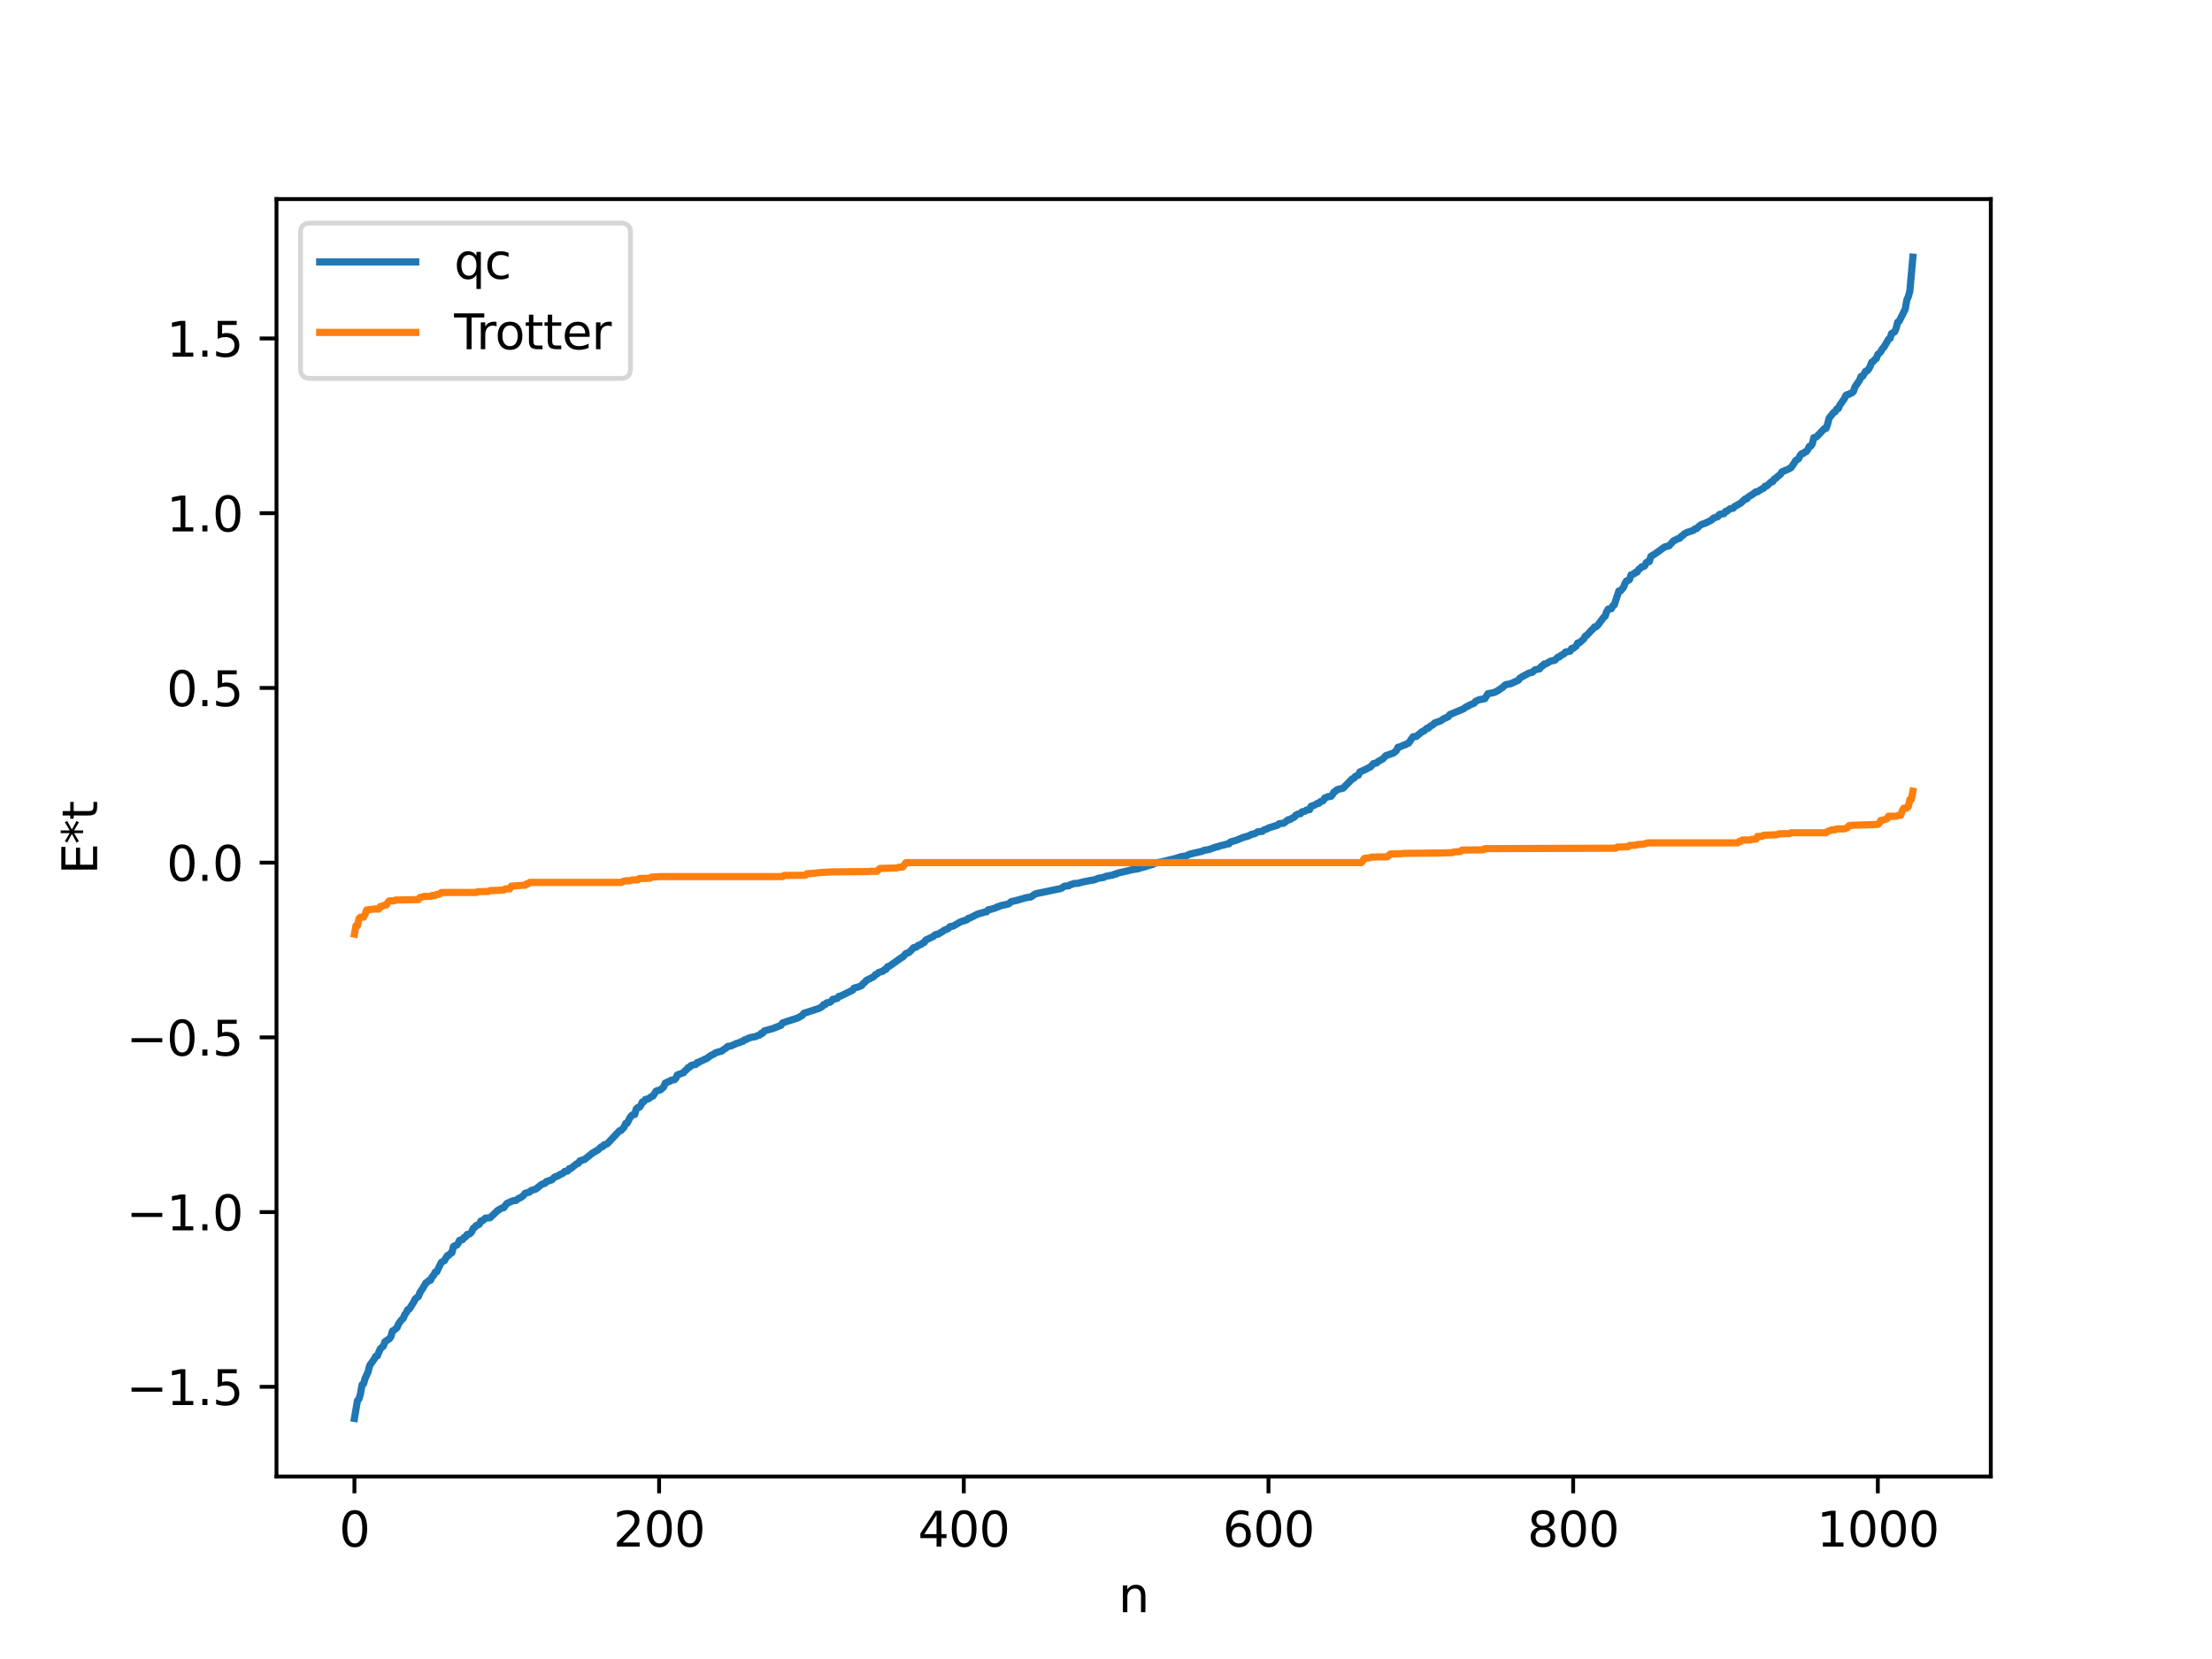 <?xml version="1.0" encoding="utf-8" standalone="no"?>
<!DOCTYPE svg PUBLIC "-//W3C//DTD SVG 1.1//EN"
  "http://www.w3.org/Graphics/SVG/1.1/DTD/svg11.dtd">
<svg xmlns:xlink="http://www.w3.org/1999/xlink" width="460.8pt" height="345.6pt" viewBox="0 0 460.8 345.6" xmlns="http://www.w3.org/2000/svg" version="1.1">
 <defs>
  <style type="text/css">*{stroke-linejoin: round; stroke-linecap: butt}</style>
 </defs>
 <g id="figure_1">
  <g id="patch_1">
   <path d="M 0 345.6 
L 460.8 345.6 
L 460.8 0 
L 0 0 
z
" style="fill: #ffffff"/>
  </g>
  <g id="axes_1">
   <g id="patch_2">
    <path d="M 57.6 307.584 
L 414.72 307.584 
L 414.72 41.472 
L 57.6 41.472 
z
" style="fill: #ffffff"/>
   </g>
   <g id="matplotlib.axis_1">
    <g id="xtick_1">
     <g id="line2d_1">
      <defs>
       <path id="mb6e18e7a22" d="M 0 0 
L 0 3.5 
" style="stroke: #000000; stroke-width: 0.8"/>
      </defs>
      <g>
       <use xlink:href="#mb6e18e7a22" x="73.833" y="307.584" style="stroke: #000000; stroke-width: 0.8"/>
      </g>
     </g>
     <g id="text_1">
      <!-- 0 -->
      <g transform="translate(70.651 322.182) scale(0.1 -0.1)">
       <defs>
        <path id="DejaVuSans-30" d="M 2034 4250 
Q 1547 4250 1301 3770 
Q 1056 3291 1056 2328 
Q 1056 1369 1301 889 
Q 1547 409 2034 409 
Q 2525 409 2770 889 
Q 3016 1369 3016 2328 
Q 3016 3291 2770 3770 
Q 2525 4250 2034 4250 
z
M 2034 4750 
Q 2819 4750 3233 4129 
Q 3647 3509 3647 2328 
Q 3647 1150 3233 529 
Q 2819 -91 2034 -91 
Q 1250 -91 836 529 
Q 422 1150 422 2328 
Q 422 3509 836 4129 
Q 1250 4750 2034 4750 
z
" transform="scale(0.016)"/>
       </defs>
       <use xlink:href="#DejaVuSans-30"/>
      </g>
     </g>
    </g>
    <g id="xtick_2">
     <g id="line2d_2">
      <g>
       <use xlink:href="#mb6e18e7a22" x="137.304" y="307.584" style="stroke: #000000; stroke-width: 0.8"/>
      </g>
     </g>
     <g id="text_2">
      <!-- 200 -->
      <g transform="translate(127.76 322.182) scale(0.1 -0.1)">
       <defs>
        <path id="DejaVuSans-32" d="M 1228 531 
L 3431 531 
L 3431 0 
L 469 0 
L 469 531 
Q 828 903 1448 1529 
Q 2069 2156 2228 2338 
Q 2531 2678 2651 2914 
Q 2772 3150 2772 3378 
Q 2772 3750 2511 3984 
Q 2250 4219 1831 4219 
Q 1534 4219 1204 4116 
Q 875 4013 500 3803 
L 500 4441 
Q 881 4594 1212 4672 
Q 1544 4750 1819 4750 
Q 2544 4750 2975 4387 
Q 3406 4025 3406 3419 
Q 3406 3131 3298 2873 
Q 3191 2616 2906 2266 
Q 2828 2175 2409 1742 
Q 1991 1309 1228 531 
z
" transform="scale(0.016)"/>
       </defs>
       <use xlink:href="#DejaVuSans-32"/>
       <use xlink:href="#DejaVuSans-30" x="63.623"/>
       <use xlink:href="#DejaVuSans-30" x="127.246"/>
      </g>
     </g>
    </g>
    <g id="xtick_3">
     <g id="line2d_3">
      <g>
       <use xlink:href="#mb6e18e7a22" x="200.775" y="307.584" style="stroke: #000000; stroke-width: 0.8"/>
      </g>
     </g>
     <g id="text_3">
      <!-- 400 -->
      <g transform="translate(191.231 322.182) scale(0.1 -0.1)">
       <defs>
        <path id="DejaVuSans-34" d="M 2419 4116 
L 825 1625 
L 2419 1625 
L 2419 4116 
z
M 2253 4666 
L 3047 4666 
L 3047 1625 
L 3713 1625 
L 3713 1100 
L 3047 1100 
L 3047 0 
L 2419 0 
L 2419 1100 
L 313 1100 
L 313 1709 
L 2253 4666 
z
" transform="scale(0.016)"/>
       </defs>
       <use xlink:href="#DejaVuSans-34"/>
       <use xlink:href="#DejaVuSans-30" x="63.623"/>
       <use xlink:href="#DejaVuSans-30" x="127.246"/>
      </g>
     </g>
    </g>
    <g id="xtick_4">
     <g id="line2d_4">
      <g>
       <use xlink:href="#mb6e18e7a22" x="264.246" y="307.584" style="stroke: #000000; stroke-width: 0.8"/>
      </g>
     </g>
     <g id="text_4">
      <!-- 600 -->
      <g transform="translate(254.702 322.182) scale(0.1 -0.1)">
       <defs>
        <path id="DejaVuSans-36" d="M 2113 2584 
Q 1688 2584 1439 2293 
Q 1191 2003 1191 1497 
Q 1191 994 1439 701 
Q 1688 409 2113 409 
Q 2538 409 2786 701 
Q 3034 994 3034 1497 
Q 3034 2003 2786 2293 
Q 2538 2584 2113 2584 
z
M 3366 4563 
L 3366 3988 
Q 3128 4100 2886 4159 
Q 2644 4219 2406 4219 
Q 1781 4219 1451 3797 
Q 1122 3375 1075 2522 
Q 1259 2794 1537 2939 
Q 1816 3084 2150 3084 
Q 2853 3084 3261 2657 
Q 3669 2231 3669 1497 
Q 3669 778 3244 343 
Q 2819 -91 2113 -91 
Q 1303 -91 875 529 
Q 447 1150 447 2328 
Q 447 3434 972 4092 
Q 1497 4750 2381 4750 
Q 2619 4750 2861 4703 
Q 3103 4656 3366 4563 
z
" transform="scale(0.016)"/>
       </defs>
       <use xlink:href="#DejaVuSans-36"/>
       <use xlink:href="#DejaVuSans-30" x="63.623"/>
       <use xlink:href="#DejaVuSans-30" x="127.246"/>
      </g>
     </g>
    </g>
    <g id="xtick_5">
     <g id="line2d_5">
      <g>
       <use xlink:href="#mb6e18e7a22" x="327.717" y="307.584" style="stroke: #000000; stroke-width: 0.8"/>
      </g>
     </g>
     <g id="text_5">
      <!-- 800 -->
      <g transform="translate(318.173 322.182) scale(0.1 -0.1)">
       <defs>
        <path id="DejaVuSans-38" d="M 2034 2216 
Q 1584 2216 1326 1975 
Q 1069 1734 1069 1313 
Q 1069 891 1326 650 
Q 1584 409 2034 409 
Q 2484 409 2743 651 
Q 3003 894 3003 1313 
Q 3003 1734 2745 1975 
Q 2488 2216 2034 2216 
z
M 1403 2484 
Q 997 2584 770 2862 
Q 544 3141 544 3541 
Q 544 4100 942 4425 
Q 1341 4750 2034 4750 
Q 2731 4750 3128 4425 
Q 3525 4100 3525 3541 
Q 3525 3141 3298 2862 
Q 3072 2584 2669 2484 
Q 3125 2378 3379 2068 
Q 3634 1759 3634 1313 
Q 3634 634 3220 271 
Q 2806 -91 2034 -91 
Q 1263 -91 848 271 
Q 434 634 434 1313 
Q 434 1759 690 2068 
Q 947 2378 1403 2484 
z
M 1172 3481 
Q 1172 3119 1398 2916 
Q 1625 2713 2034 2713 
Q 2441 2713 2670 2916 
Q 2900 3119 2900 3481 
Q 2900 3844 2670 4047 
Q 2441 4250 2034 4250 
Q 1625 4250 1398 4047 
Q 1172 3844 1172 3481 
z
" transform="scale(0.016)"/>
       </defs>
       <use xlink:href="#DejaVuSans-38"/>
       <use xlink:href="#DejaVuSans-30" x="63.623"/>
       <use xlink:href="#DejaVuSans-30" x="127.246"/>
      </g>
     </g>
    </g>
    <g id="xtick_6">
     <g id="line2d_6">
      <g>
       <use xlink:href="#mb6e18e7a22" x="391.188" y="307.584" style="stroke: #000000; stroke-width: 0.8"/>
      </g>
     </g>
     <g id="text_6">
      <!-- 1000 -->
      <g transform="translate(378.463 322.182) scale(0.1 -0.1)">
       <defs>
        <path id="DejaVuSans-31" d="M 794 531 
L 1825 531 
L 1825 4091 
L 703 3866 
L 703 4441 
L 1819 4666 
L 2450 4666 
L 2450 531 
L 3481 531 
L 3481 0 
L 794 0 
L 794 531 
z
" transform="scale(0.016)"/>
       </defs>
       <use xlink:href="#DejaVuSans-31"/>
       <use xlink:href="#DejaVuSans-30" x="63.623"/>
       <use xlink:href="#DejaVuSans-30" x="127.246"/>
       <use xlink:href="#DejaVuSans-30" x="190.869"/>
      </g>
     </g>
    </g>
    <g id="text_7">
     <!-- n -->
     <g transform="translate(232.991 335.861) scale(0.1 -0.1)">
      <defs>
       <path id="DejaVuSans-6e" d="M 3513 2113 
L 3513 0 
L 2938 0 
L 2938 2094 
Q 2938 2591 2744 2837 
Q 2550 3084 2163 3084 
Q 1697 3084 1428 2787 
Q 1159 2491 1159 1978 
L 1159 0 
L 581 0 
L 581 3500 
L 1159 3500 
L 1159 2956 
Q 1366 3272 1645 3428 
Q 1925 3584 2291 3584 
Q 2894 3584 3203 3211 
Q 3513 2838 3513 2113 
z
" transform="scale(0.016)"/>
      </defs>
      <use xlink:href="#DejaVuSans-6e"/>
     </g>
    </g>
   </g>
   <g id="matplotlib.axis_2">
    <g id="ytick_1">
     <g id="line2d_7">
      <defs>
       <path id="m039407ca50" d="M 0 0 
L -3.5 0 
" style="stroke: #000000; stroke-width: 0.8"/>
      </defs>
      <g>
       <use xlink:href="#m039407ca50" x="57.6" y="288.9" style="stroke: #000000; stroke-width: 0.8"/>
      </g>
     </g>
     <g id="text_8">
      <!-- −1.5 -->
      <g transform="translate(26.317 292.699) scale(0.1 -0.1)">
       <defs>
        <path id="DejaVuSans-2212" d="M 678 2272 
L 4684 2272 
L 4684 1741 
L 678 1741 
L 678 2272 
z
" transform="scale(0.016)"/>
        <path id="DejaVuSans-2e" d="M 684 794 
L 1344 794 
L 1344 0 
L 684 0 
L 684 794 
z
" transform="scale(0.016)"/>
        <path id="DejaVuSans-35" d="M 691 4666 
L 3169 4666 
L 3169 4134 
L 1269 4134 
L 1269 2991 
Q 1406 3038 1543 3061 
Q 1681 3084 1819 3084 
Q 2600 3084 3056 2656 
Q 3513 2228 3513 1497 
Q 3513 744 3044 326 
Q 2575 -91 1722 -91 
Q 1428 -91 1123 -41 
Q 819 9 494 109 
L 494 744 
Q 775 591 1075 516 
Q 1375 441 1709 441 
Q 2250 441 2565 725 
Q 2881 1009 2881 1497 
Q 2881 1984 2565 2268 
Q 2250 2553 1709 2553 
Q 1456 2553 1204 2497 
Q 953 2441 691 2322 
L 691 4666 
z
" transform="scale(0.016)"/>
       </defs>
       <use xlink:href="#DejaVuSans-2212"/>
       <use xlink:href="#DejaVuSans-31" x="83.789"/>
       <use xlink:href="#DejaVuSans-2e" x="147.412"/>
       <use xlink:href="#DejaVuSans-35" x="179.199"/>
      </g>
     </g>
    </g>
    <g id="ytick_2">
     <g id="line2d_8">
      <g>
       <use xlink:href="#m039407ca50" x="57.6" y="252.501" style="stroke: #000000; stroke-width: 0.8"/>
      </g>
     </g>
     <g id="text_9">
      <!-- −1.0 -->
      <g transform="translate(26.317 256.301) scale(0.1 -0.1)">
       <use xlink:href="#DejaVuSans-2212"/>
       <use xlink:href="#DejaVuSans-31" x="83.789"/>
       <use xlink:href="#DejaVuSans-2e" x="147.412"/>
       <use xlink:href="#DejaVuSans-30" x="179.199"/>
      </g>
     </g>
    </g>
    <g id="ytick_3">
     <g id="line2d_9">
      <g>
       <use xlink:href="#m039407ca50" x="57.6" y="216.103" style="stroke: #000000; stroke-width: 0.8"/>
      </g>
     </g>
     <g id="text_10">
      <!-- −0.5 -->
      <g transform="translate(26.317 219.902) scale(0.1 -0.1)">
       <use xlink:href="#DejaVuSans-2212"/>
       <use xlink:href="#DejaVuSans-30" x="83.789"/>
       <use xlink:href="#DejaVuSans-2e" x="147.412"/>
       <use xlink:href="#DejaVuSans-35" x="179.199"/>
      </g>
     </g>
    </g>
    <g id="ytick_4">
     <g id="line2d_10">
      <g>
       <use xlink:href="#m039407ca50" x="57.6" y="179.704" style="stroke: #000000; stroke-width: 0.8"/>
      </g>
     </g>
     <g id="text_11">
      <!-- 0.0 -->
      <g transform="translate(34.697 183.503) scale(0.1 -0.1)">
       <use xlink:href="#DejaVuSans-30"/>
       <use xlink:href="#DejaVuSans-2e" x="63.623"/>
       <use xlink:href="#DejaVuSans-30" x="95.41"/>
      </g>
     </g>
    </g>
    <g id="ytick_5">
     <g id="line2d_11">
      <g>
       <use xlink:href="#m039407ca50" x="57.6" y="143.305" style="stroke: #000000; stroke-width: 0.8"/>
      </g>
     </g>
     <g id="text_12">
      <!-- 0.5 -->
      <g transform="translate(34.697 147.104) scale(0.1 -0.1)">
       <use xlink:href="#DejaVuSans-30"/>
       <use xlink:href="#DejaVuSans-2e" x="63.623"/>
       <use xlink:href="#DejaVuSans-35" x="95.41"/>
      </g>
     </g>
    </g>
    <g id="ytick_6">
     <g id="line2d_12">
      <g>
       <use xlink:href="#m039407ca50" x="57.6" y="106.906" style="stroke: #000000; stroke-width: 0.8"/>
      </g>
     </g>
     <g id="text_13">
      <!-- 1.0 -->
      <g transform="translate(34.697 110.706) scale(0.1 -0.1)">
       <use xlink:href="#DejaVuSans-31"/>
       <use xlink:href="#DejaVuSans-2e" x="63.623"/>
       <use xlink:href="#DejaVuSans-30" x="95.41"/>
      </g>
     </g>
    </g>
    <g id="ytick_7">
     <g id="line2d_13">
      <g>
       <use xlink:href="#m039407ca50" x="57.6" y="70.508" style="stroke: #000000; stroke-width: 0.8"/>
      </g>
     </g>
     <g id="text_14">
      <!-- 1.5 -->
      <g transform="translate(34.697 74.307) scale(0.1 -0.1)">
       <use xlink:href="#DejaVuSans-31"/>
       <use xlink:href="#DejaVuSans-2e" x="63.623"/>
       <use xlink:href="#DejaVuSans-35" x="95.41"/>
      </g>
     </g>
    </g>
    <g id="text_15">
     <!-- E*t -->
     <g transform="translate(20.238 182.148) rotate(-90) scale(0.1 -0.1)">
      <defs>
       <path id="DejaVuSans-45" d="M 628 4666 
L 3578 4666 
L 3578 4134 
L 1259 4134 
L 1259 2753 
L 3481 2753 
L 3481 2222 
L 1259 2222 
L 1259 531 
L 3634 531 
L 3634 0 
L 628 0 
L 628 4666 
z
" transform="scale(0.016)"/>
       <path id="DejaVuSans-2a" d="M 3009 3897 
L 1888 3291 
L 3009 2681 
L 2828 2375 
L 1778 3009 
L 1778 1831 
L 1422 1831 
L 1422 3009 
L 372 2375 
L 191 2681 
L 1313 3291 
L 191 3897 
L 372 4206 
L 1422 3572 
L 1422 4750 
L 1778 4750 
L 1778 3572 
L 2828 4206 
L 3009 3897 
z
" transform="scale(0.016)"/>
       <path id="DejaVuSans-74" d="M 1172 4494 
L 1172 3500 
L 2356 3500 
L 2356 3053 
L 1172 3053 
L 1172 1153 
Q 1172 725 1289 603 
Q 1406 481 1766 481 
L 2356 481 
L 2356 0 
L 1766 0 
Q 1100 0 847 248 
Q 594 497 594 1153 
L 594 3053 
L 172 3053 
L 172 3500 
L 594 3500 
L 594 4494 
L 1172 4494 
z
" transform="scale(0.016)"/>
      </defs>
      <use xlink:href="#DejaVuSans-45"/>
      <use xlink:href="#DejaVuSans-2a" x="63.184"/>
      <use xlink:href="#DejaVuSans-74" x="113.184"/>
     </g>
    </g>
   </g>
   <g id="line2d_14">
    <path d="M 73.833 295.488 
L 74.467 291.777 
L 74.785 291.43 
L 75.102 290.284 
L 75.42 288.467 
L 75.737 288.271 
L 76.054 287.167 
L 76.689 285.753 
L 77.006 284.471 
L 77.958 283.122 
L 78.276 282.523 
L 78.593 282.482 
L 79.228 280.97 
L 79.862 280.417 
L 80.18 279.512 
L 81.132 278.88 
L 81.449 278.397 
L 81.767 277.27 
L 82.084 277.109 
L 82.719 276.562 
L 83.036 275.762 
L 83.671 274.924 
L 83.988 274.656 
L 84.305 273.897 
L 84.623 273.473 
L 84.94 272.82 
L 85.258 272.727 
L 86.21 271.204 
L 86.527 270.571 
L 87.162 270.071 
L 87.479 269.257 
L 88.114 268.306 
L 88.748 267.219 
L 89.066 267.047 
L 89.383 266.722 
L 89.7 266.696 
L 90.018 265.982 
L 90.335 265.692 
L 90.653 265.012 
L 90.97 264.968 
L 91.922 262.986 
L 92.557 262.638 
L 93.191 261.562 
L 93.509 261.493 
L 93.826 261.092 
L 94.143 260.961 
L 94.461 259.676 
L 94.778 259.48 
L 95.096 259.42 
L 95.413 259.074 
L 95.73 258.375 
L 96.365 258.235 
L 96.682 257.783 
L 97 257.651 
L 97.317 257.159 
L 97.634 257.12 
L 97.952 256.962 
L 98.269 256.59 
L 98.586 255.887 
L 98.904 255.68 
L 99.221 255.284 
L 99.539 255.214 
L 99.856 255.013 
L 100.173 254.369 
L 100.491 254.331 
L 101.125 253.753 
L 102.077 253.691 
L 103.664 252.179 
L 104.299 251.797 
L 104.616 251.625 
L 104.934 251.591 
L 105.568 250.72 
L 106.838 250.136 
L 107.472 250.077 
L 108.107 249.605 
L 108.424 249.51 
L 109.059 249.033 
L 109.377 248.598 
L 110.329 248.317 
L 110.646 247.997 
L 111.598 247.725 
L 112.867 246.707 
L 113.502 246.515 
L 113.82 246.132 
L 114.137 246.08 
L 114.454 245.891 
L 114.772 245.865 
L 115.089 245.693 
L 115.406 245.305 
L 115.724 245.106 
L 116.041 245.064 
L 116.676 244.682 
L 117.31 244.391 
L 117.628 244.028 
L 118.262 243.936 
L 118.58 243.465 
L 118.897 243.432 
L 120.167 242.413 
L 120.484 242.334 
L 120.801 241.834 
L 121.119 241.78 
L 121.436 241.597 
L 121.753 241.558 
L 123.34 240.263 
L 124.61 239.515 
L 125.244 238.914 
L 125.562 238.862 
L 125.879 238.458 
L 126.196 238.427 
L 126.514 238.255 
L 129.053 235.561 
L 129.37 235.501 
L 130.005 234.811 
L 130.322 234.045 
L 130.639 233.994 
L 131.274 232.771 
L 131.591 232.363 
L 131.909 232.177 
L 132.226 232.169 
L 132.543 231 
L 132.861 230.718 
L 133.178 230.69 
L 133.496 230.282 
L 133.813 229.554 
L 134.13 229.501 
L 134.448 229.034 
L 135.082 228.908 
L 135.717 228.428 
L 136.034 228.329 
L 136.669 227.313 
L 136.986 227.157 
L 137.304 227.144 
L 137.621 227.011 
L 138.256 226.451 
L 138.573 225.637 
L 138.891 225.533 
L 139.208 225.31 
L 139.525 225.265 
L 139.843 225.012 
L 140.477 224.928 
L 140.795 224.625 
L 141.112 223.919 
L 142.381 223.473 
L 142.699 223.061 
L 143.016 222.854 
L 143.334 222.407 
L 143.651 222.331 
L 143.968 221.966 
L 144.603 221.785 
L 144.92 221.768 
L 145.238 221.346 
L 145.555 221.344 
L 145.872 221.076 
L 146.19 220.99 
L 146.824 220.665 
L 147.142 220.556 
L 148.094 219.87 
L 148.729 219.581 
L 149.046 219.31 
L 149.998 219.049 
L 150.315 218.98 
L 150.95 218.496 
L 151.267 218.341 
L 151.585 217.987 
L 152.22 217.901 
L 153.489 217.353 
L 154.124 217.171 
L 154.441 216.976 
L 154.758 216.937 
L 155.076 216.625 
L 155.393 216.572 
L 156.028 216.24 
L 156.662 216.06 
L 157.297 215.977 
L 157.932 215.7 
L 158.249 215.618 
L 158.567 215.264 
L 158.884 215.239 
L 159.201 214.769 
L 161.105 214.223 
L 162.692 213.594 
L 163.01 213.106 
L 164.279 212.673 
L 164.914 212.475 
L 166.183 212.057 
L 167.135 211.526 
L 167.453 211.091 
L 170.626 210.063 
L 171.261 209.7 
L 171.578 209.278 
L 171.896 209.267 
L 172.213 208.907 
L 172.848 208.8 
L 173.165 208.581 
L 173.482 208.174 
L 174.117 208.064 
L 174.434 207.968 
L 174.752 207.556 
L 175.069 207.517 
L 177.608 206.274 
L 177.925 205.83 
L 178.877 205.572 
L 179.512 205.294 
L 179.829 204.869 
L 180.147 204.636 
L 180.464 204.247 
L 182.051 203.44 
L 182.368 203.032 
L 182.686 202.915 
L 183.003 202.604 
L 183.955 202.298 
L 184.272 201.968 
L 184.59 201.922 
L 184.907 201.364 
L 185.224 201.31 
L 187.763 199.511 
L 188.081 199.354 
L 188.715 198.634 
L 189.35 198.42 
L 189.985 197.798 
L 190.302 197.423 
L 190.937 197.267 
L 191.254 196.949 
L 191.889 196.743 
L 192.206 196.448 
L 192.524 196.343 
L 192.841 195.835 
L 194.428 195.08 
L 194.745 194.783 
L 195.062 194.64 
L 195.38 194.622 
L 196.332 194.06 
L 196.649 193.812 
L 197.284 193.549 
L 197.601 193.392 
L 197.919 193.03 
L 198.553 192.93 
L 200.14 192.01 
L 201.41 191.62 
L 201.727 191.29 
L 202.044 191.241 
L 203.631 190.429 
L 204.583 190.166 
L 205.218 189.965 
L 205.535 189.946 
L 205.853 189.535 
L 206.487 189.41 
L 207.439 189.11 
L 207.757 188.902 
L 208.074 188.878 
L 208.391 188.684 
L 209.978 188.34 
L 210.296 188.182 
L 210.613 187.841 
L 211.882 187.544 
L 213.786 186.991 
L 214.739 186.859 
L 215.691 186.203 
L 221.086 185.07 
L 221.72 184.614 
L 222.672 184.519 
L 222.99 184.286 
L 223.307 184.241 
L 223.624 184.069 
L 224.577 184.006 
L 225.211 183.83 
L 225.846 183.673 
L 227.433 183.371 
L 228.067 183.263 
L 228.702 182.983 
L 229.654 182.824 
L 229.972 182.775 
L 230.289 182.57 
L 231.876 182.273 
L 232.193 182.097 
L 232.51 182.076 
L 232.828 181.881 
L 234.097 181.596 
L 236.001 181.151 
L 236.636 181.041 
L 236.953 181.019 
L 237.588 180.807 
L 238.223 180.647 
L 239.81 180.15 
L 240.127 180.096 
L 240.444 179.851 
L 242.666 179.381 
L 243.618 179.146 
L 244.253 178.982 
L 244.887 178.837 
L 246.157 178.43 
L 247.109 178.303 
L 247.743 177.962 
L 250.282 177.371 
L 250.917 177.116 
L 251.869 176.972 
L 253.456 176.397 
L 253.773 176.383 
L 254.091 176.209 
L 255.043 176.001 
L 255.677 175.809 
L 255.995 175.79 
L 256.312 175.405 
L 257.581 175.037 
L 258.851 174.503 
L 260.12 174.126 
L 260.755 173.796 
L 261.39 173.669 
L 262.024 173.278 
L 262.977 173.181 
L 263.294 172.89 
L 263.929 172.693 
L 264.246 172.487 
L 264.881 172.276 
L 266.15 171.903 
L 266.467 171.594 
L 267.42 171.481 
L 268.372 170.762 
L 268.689 170.745 
L 269.324 170.347 
L 269.641 170.216 
L 269.958 169.798 
L 270.593 169.518 
L 270.91 169.514 
L 271.228 169.125 
L 271.862 168.989 
L 272.18 168.738 
L 272.815 168.662 
L 273.132 167.952 
L 273.767 167.765 
L 274.401 167.376 
L 274.719 167.37 
L 275.036 166.996 
L 275.353 166.946 
L 275.671 166.76 
L 275.988 166.203 
L 276.305 166.151 
L 276.623 165.958 
L 277.258 165.905 
L 277.575 165.543 
L 277.892 164.983 
L 278.21 164.841 
L 278.527 164.504 
L 279.796 164.19 
L 281.7 162.241 
L 282.018 162.141 
L 282.335 161.739 
L 282.97 161.493 
L 283.287 160.803 
L 284.239 160.392 
L 285.509 159.744 
L 286.143 159.054 
L 286.778 158.946 
L 287.096 158.627 
L 288.048 158.11 
L 288.682 157.422 
L 290.269 156.878 
L 290.904 156.361 
L 291.221 155.674 
L 291.539 155.624 
L 292.491 155.195 
L 292.808 155.132 
L 293.125 154.901 
L 293.443 154.821 
L 294.077 153.875 
L 294.395 153.459 
L 295.029 153.429 
L 296.299 152.376 
L 296.616 152.291 
L 297.251 151.711 
L 297.568 151.68 
L 297.886 151.327 
L 298.52 150.976 
L 298.838 150.627 
L 300.107 150.173 
L 300.742 149.731 
L 301.694 149.312 
L 302.011 148.867 
L 304.867 147.671 
L 305.502 147.199 
L 305.82 147.118 
L 306.137 146.877 
L 306.772 146.633 
L 307.089 146.496 
L 307.406 146.091 
L 308.041 145.792 
L 309.31 145.549 
L 309.945 144.523 
L 311.215 144.271 
L 311.849 143.982 
L 313.119 143.129 
L 313.436 142.775 
L 313.753 142.617 
L 314.705 142.431 
L 316.292 141.716 
L 316.61 141.278 
L 317.244 140.895 
L 318.514 140.205 
L 319.148 140.077 
L 319.783 139.53 
L 320.735 139.329 
L 321.053 138.83 
L 321.37 138.706 
L 321.687 138.329 
L 322.005 138.321 
L 322.957 137.749 
L 323.909 137.534 
L 324.543 136.893 
L 324.861 136.839 
L 325.178 136.528 
L 325.813 136.209 
L 326.13 135.826 
L 327.082 135.656 
L 327.4 135.091 
L 327.717 135.066 
L 328.352 134.572 
L 328.669 133.933 
L 328.986 133.927 
L 329.939 133.093 
L 330.256 132.506 
L 330.573 132.339 
L 331.525 131.289 
L 331.843 131.036 
L 332.16 130.592 
L 332.477 130.584 
L 332.795 130.303 
L 334.064 128.611 
L 334.381 128.367 
L 334.699 127.427 
L 335.016 126.891 
L 335.651 126.823 
L 335.968 126.222 
L 336.286 126.019 
L 337.238 123.108 
L 337.555 123.107 
L 338.19 122.39 
L 338.507 121.542 
L 338.824 121.023 
L 339.142 120.94 
L 339.459 120.726 
L 339.777 119.742 
L 340.411 119.549 
L 340.729 119.201 
L 341.046 119.185 
L 341.363 118.613 
L 341.681 118.432 
L 341.998 118.069 
L 342.315 118.047 
L 342.633 117.877 
L 342.95 117.207 
L 343.267 117.009 
L 343.585 116.997 
L 343.902 115.901 
L 344.854 115.329 
L 346.758 113.951 
L 347.71 113.689 
L 348.662 112.637 
L 348.98 112.546 
L 349.297 112.31 
L 349.932 112.119 
L 350.249 111.699 
L 350.567 111.554 
L 350.884 111.194 
L 351.519 110.892 
L 352.788 110.471 
L 353.105 110.159 
L 353.423 110.121 
L 354.058 109.525 
L 354.375 109.3 
L 355.327 108.949 
L 356.596 108.308 
L 356.914 107.943 
L 357.866 107.624 
L 358.183 107.168 
L 358.818 107.048 
L 359.135 107.018 
L 359.453 106.538 
L 359.77 106.481 
L 360.405 105.987 
L 361.039 105.879 
L 361.357 105.508 
L 362.626 104.812 
L 363.578 103.923 
L 363.896 103.92 
L 364.213 103.513 
L 365.165 102.933 
L 365.8 102.454 
L 366.117 102.451 
L 367.069 101.832 
L 367.386 101.717 
L 367.704 101.271 
L 368.021 101.257 
L 368.973 100.38 
L 369.291 100.342 
L 369.608 99.781 
L 369.925 99.677 
L 370.243 99.318 
L 370.877 98.84 
L 371.195 98.305 
L 372.464 97.766 
L 373.099 97.434 
L 373.734 96.515 
L 374.051 95.961 
L 374.686 95.543 
L 375.003 94.865 
L 375.32 94.523 
L 375.638 94.481 
L 375.955 94.167 
L 376.272 94.09 
L 376.59 93.664 
L 376.907 93.007 
L 377.224 92.916 
L 377.542 92.438 
L 377.859 91.162 
L 378.177 91.116 
L 378.494 90.924 
L 380.081 89.264 
L 380.398 89.252 
L 380.715 88.383 
L 381.033 87.105 
L 381.985 85.929 
L 382.302 85.767 
L 382.62 85.206 
L 382.937 85.13 
L 383.254 84.415 
L 384.206 83.073 
L 384.524 82.38 
L 384.841 82.196 
L 385.158 82.168 
L 385.476 81.931 
L 385.793 81.844 
L 386.11 81.533 
L 386.428 80.584 
L 387.38 79.21 
L 387.697 78.421 
L 388.015 78.391 
L 388.649 77.335 
L 388.967 77.253 
L 389.284 76.879 
L 389.601 76.288 
L 389.919 75.45 
L 390.236 75.296 
L 390.553 74.886 
L 390.871 74.692 
L 391.188 73.826 
L 391.505 73.586 
L 391.823 73.206 
L 392.14 72.628 
L 392.458 72.329 
L 393.41 70.689 
L 393.727 70.507 
L 394.044 69.483 
L 394.679 69.137 
L 394.996 68.422 
L 395.314 67.112 
L 395.631 66.917 
L 396.9 64.379 
L 397.218 62.533 
L 397.535 61.797 
L 397.853 60.635 
L 398.487 53.568 
L 398.487 53.568 
" clip-path="url(#p45f68e4a4d)" style="fill: none; stroke: #1f77b4; stroke-width: 1.5; stroke-linecap: square"/>
   </g>
   <g id="line2d_15">
    <path d="M 73.833 194.591 
L 74.15 192.854 
L 74.467 192.854 
L 74.785 191.369 
L 75.102 191.06 
L 75.737 191.06 
L 76.054 190.505 
L 76.372 189.567 
L 77.958 189.364 
L 78.91 189.364 
L 79.228 188.835 
L 79.545 188.835 
L 80.18 188.525 
L 80.497 188.525 
L 80.815 187.94 
L 81.132 187.665 
L 82.084 187.66 
L 82.401 187.497 
L 87.162 187.398 
L 87.479 186.974 
L 88.431 186.734 
L 89.7 186.734 
L 90.018 186.546 
L 90.653 186.546 
L 90.97 186.328 
L 91.287 186.328 
L 91.605 186.215 
L 91.922 185.923 
L 99.221 185.923 
L 99.539 185.749 
L 101.76 185.708 
L 102.077 185.528 
L 104.934 185.417 
L 105.251 185.169 
L 106.203 185.157 
L 106.52 184.599 
L 109.059 184.415 
L 109.377 184.415 
L 109.694 184.133 
L 110.011 184.133 
L 110.329 183.822 
L 129.37 183.822 
L 130.005 183.543 
L 130.639 183.478 
L 131.274 183.468 
L 131.591 183.323 
L 132.861 183.29 
L 133.178 183.011 
L 135.4 182.953 
L 135.717 182.715 
L 137.621 182.616 
L 163.01 182.616 
L 163.327 182.369 
L 167.77 182.324 
L 168.087 182.019 
L 169.357 181.937 
L 170.943 181.759 
L 172.53 181.67 
L 173.482 181.632 
L 180.781 181.567 
L 181.416 181.504 
L 182.686 181.504 
L 183.32 180.91 
L 186.811 180.818 
L 187.129 180.688 
L 188.081 180.599 
L 188.715 179.704 
L 283.605 179.704 
L 284.239 178.809 
L 285.191 178.72 
L 285.826 178.537 
L 289 178.498 
L 289.634 177.904 
L 291.856 177.841 
L 292.491 177.776 
L 300.424 177.687 
L 301.377 177.649 
L 302.329 177.649 
L 302.963 177.471 
L 304.233 177.389 
L 304.55 177.084 
L 308.993 177.039 
L 309.31 176.792 
L 336.603 176.693 
L 336.92 176.455 
L 339.142 176.397 
L 339.459 176.118 
L 340.729 176.085 
L 341.046 175.94 
L 342.315 175.865 
L 343.267 175.586 
L 361.991 175.586 
L 362.309 175.274 
L 362.626 175.274 
L 362.943 174.992 
L 364.53 174.992 
L 364.848 174.864 
L 365.8 174.809 
L 366.117 174.251 
L 367.069 174.238 
L 367.386 173.991 
L 370.243 173.88 
L 370.56 173.7 
L 372.781 173.659 
L 373.099 173.485 
L 380.398 173.485 
L 380.715 173.193 
L 381.667 172.861 
L 382.302 172.861 
L 382.62 172.674 
L 384.206 172.674 
L 384.841 172.433 
L 385.158 172.009 
L 385.793 171.92 
L 391.188 171.743 
L 391.505 171.468 
L 391.823 170.883 
L 392.14 170.883 
L 393.092 170.573 
L 393.41 170.044 
L 394.996 170.044 
L 395.314 169.899 
L 395.948 169.841 
L 396.266 168.903 
L 396.583 168.348 
L 397.218 168.348 
L 397.535 168.039 
L 397.853 166.554 
L 398.17 166.554 
L 398.487 164.817 
L 398.487 164.817 
" clip-path="url(#p45f68e4a4d)" style="fill: none; stroke: #ff7f0e; stroke-width: 1.5; stroke-linecap: square"/>
   </g>
   <g id="patch_3">
    <path d="M 57.6 307.584 
L 57.6 41.472 
" style="fill: none; stroke: #000000; stroke-width: 0.8; stroke-linejoin: miter; stroke-linecap: square"/>
   </g>
   <g id="patch_4">
    <path d="M 414.72 307.584 
L 414.72 41.472 
" style="fill: none; stroke: #000000; stroke-width: 0.8; stroke-linejoin: miter; stroke-linecap: square"/>
   </g>
   <g id="patch_5">
    <path d="M 57.6 307.584 
L 414.72 307.584 
" style="fill: none; stroke: #000000; stroke-width: 0.8; stroke-linejoin: miter; stroke-linecap: square"/>
   </g>
   <g id="patch_6">
    <path d="M 57.6 41.472 
L 414.72 41.472 
" style="fill: none; stroke: #000000; stroke-width: 0.8; stroke-linejoin: miter; stroke-linecap: square"/>
   </g>
   <g id="legend_1">
    <g id="patch_7">
     <path d="M 64.6 78.828 
L 129.342 78.828 
Q 131.342 78.828 131.342 76.828 
L 131.342 48.472 
Q 131.342 46.472 129.342 46.472 
L 64.6 46.472 
Q 62.6 46.472 62.6 48.472 
L 62.6 76.828 
Q 62.6 78.828 64.6 78.828 
z
" style="fill: #ffffff; opacity: 0.8; stroke: #cccccc; stroke-linejoin: miter"/>
    </g>
    <g id="line2d_16">
     <path d="M 66.6 54.57 
L 76.6 54.57 
L 86.6 54.57 
" style="fill: none; stroke: #1f77b4; stroke-width: 1.5; stroke-linecap: square"/>
    </g>
    <g id="text_16">
     <!-- qc -->
     <g transform="translate(94.6 58.07) scale(0.1 -0.1)">
      <defs>
       <path id="DejaVuSans-71" d="M 947 1747 
Q 947 1113 1208 752 
Q 1469 391 1925 391 
Q 2381 391 2643 752 
Q 2906 1113 2906 1747 
Q 2906 2381 2643 2742 
Q 2381 3103 1925 3103 
Q 1469 3103 1208 2742 
Q 947 2381 947 1747 
z
M 2906 525 
Q 2725 213 2448 61 
Q 2172 -91 1784 -91 
Q 1150 -91 751 415 
Q 353 922 353 1747 
Q 353 2572 751 3078 
Q 1150 3584 1784 3584 
Q 2172 3584 2448 3432 
Q 2725 3281 2906 2969 
L 2906 3500 
L 3481 3500 
L 3481 -1331 
L 2906 -1331 
L 2906 525 
z
" transform="scale(0.016)"/>
       <path id="DejaVuSans-63" d="M 3122 3366 
L 3122 2828 
Q 2878 2963 2633 3030 
Q 2388 3097 2138 3097 
Q 1578 3097 1268 2742 
Q 959 2388 959 1747 
Q 959 1106 1268 751 
Q 1578 397 2138 397 
Q 2388 397 2633 464 
Q 2878 531 3122 666 
L 3122 134 
Q 2881 22 2623 -34 
Q 2366 -91 2075 -91 
Q 1284 -91 818 406 
Q 353 903 353 1747 
Q 353 2603 823 3093 
Q 1294 3584 2113 3584 
Q 2378 3584 2631 3529 
Q 2884 3475 3122 3366 
z
" transform="scale(0.016)"/>
      </defs>
      <use xlink:href="#DejaVuSans-71"/>
      <use xlink:href="#DejaVuSans-63" x="63.477"/>
     </g>
    </g>
    <g id="line2d_17">
     <path d="M 66.6 69.249 
L 76.6 69.249 
L 86.6 69.249 
" style="fill: none; stroke: #ff7f0e; stroke-width: 1.5; stroke-linecap: square"/>
    </g>
    <g id="text_17">
     <!-- Trotter -->
     <g transform="translate(94.6 72.749) scale(0.1 -0.1)">
      <defs>
       <path id="DejaVuSans-54" d="M -19 4666 
L 3928 4666 
L 3928 4134 
L 2272 4134 
L 2272 0 
L 1638 0 
L 1638 4134 
L -19 4134 
L -19 4666 
z
" transform="scale(0.016)"/>
       <path id="DejaVuSans-72" d="M 2631 2963 
Q 2534 3019 2420 3045 
Q 2306 3072 2169 3072 
Q 1681 3072 1420 2755 
Q 1159 2438 1159 1844 
L 1159 0 
L 581 0 
L 581 3500 
L 1159 3500 
L 1159 2956 
Q 1341 3275 1631 3429 
Q 1922 3584 2338 3584 
Q 2397 3584 2469 3576 
Q 2541 3569 2628 3553 
L 2631 2963 
z
" transform="scale(0.016)"/>
       <path id="DejaVuSans-6f" d="M 1959 3097 
Q 1497 3097 1228 2736 
Q 959 2375 959 1747 
Q 959 1119 1226 758 
Q 1494 397 1959 397 
Q 2419 397 2687 759 
Q 2956 1122 2956 1747 
Q 2956 2369 2687 2733 
Q 2419 3097 1959 3097 
z
M 1959 3584 
Q 2709 3584 3137 3096 
Q 3566 2609 3566 1747 
Q 3566 888 3137 398 
Q 2709 -91 1959 -91 
Q 1206 -91 779 398 
Q 353 888 353 1747 
Q 353 2609 779 3096 
Q 1206 3584 1959 3584 
z
" transform="scale(0.016)"/>
       <path id="DejaVuSans-65" d="M 3597 1894 
L 3597 1613 
L 953 1613 
Q 991 1019 1311 708 
Q 1631 397 2203 397 
Q 2534 397 2845 478 
Q 3156 559 3463 722 
L 3463 178 
Q 3153 47 2828 -22 
Q 2503 -91 2169 -91 
Q 1331 -91 842 396 
Q 353 884 353 1716 
Q 353 2575 817 3079 
Q 1281 3584 2069 3584 
Q 2775 3584 3186 3129 
Q 3597 2675 3597 1894 
z
M 3022 2063 
Q 3016 2534 2758 2815 
Q 2500 3097 2075 3097 
Q 1594 3097 1305 2825 
Q 1016 2553 972 2059 
L 3022 2063 
z
" transform="scale(0.016)"/>
      </defs>
      <use xlink:href="#DejaVuSans-54"/>
      <use xlink:href="#DejaVuSans-72" x="46.334"/>
      <use xlink:href="#DejaVuSans-6f" x="85.197"/>
      <use xlink:href="#DejaVuSans-74" x="146.379"/>
      <use xlink:href="#DejaVuSans-74" x="185.588"/>
      <use xlink:href="#DejaVuSans-65" x="224.797"/>
      <use xlink:href="#DejaVuSans-72" x="286.32"/>
     </g>
    </g>
   </g>
  </g>
 </g>
 <defs>
  <clipPath id="p45f68e4a4d">
   <rect x="57.6" y="41.472" width="357.12" height="266.112"/>
  </clipPath>
 </defs>
</svg>

